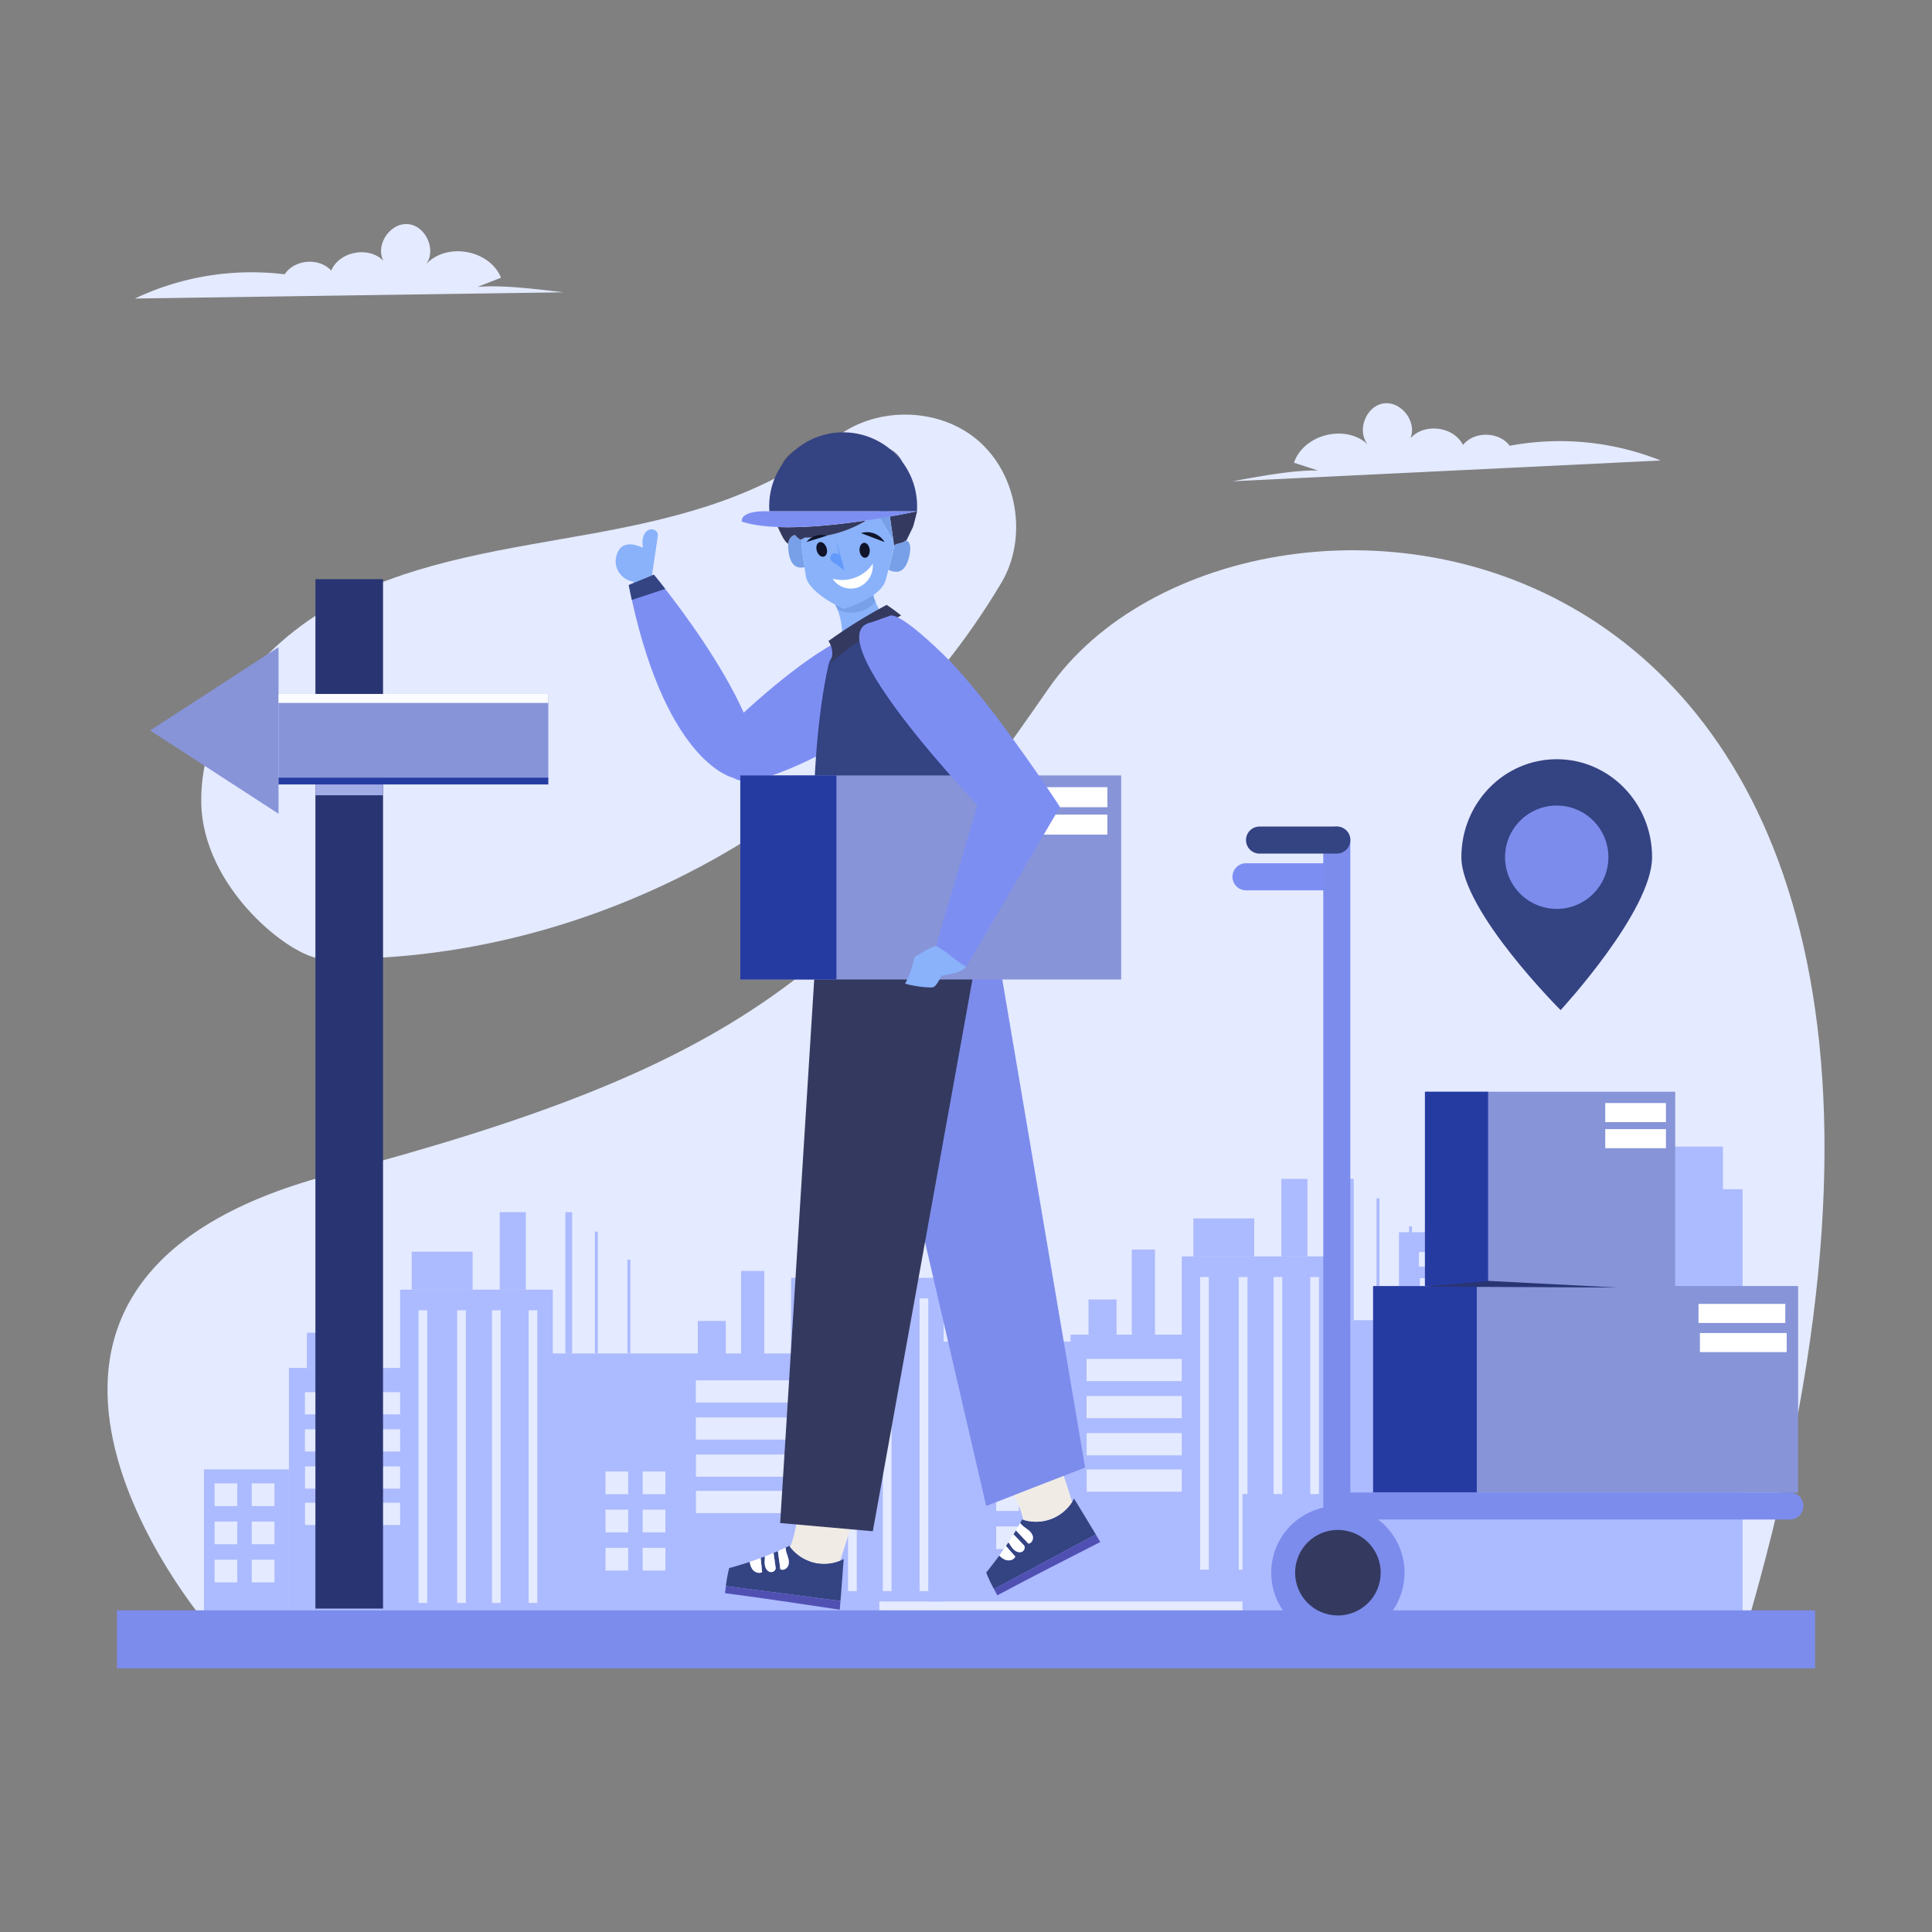 <svg xmlns="http://www.w3.org/2000/svg" data-name="Layer 1" viewBox="0 0 2000 2000"
    id="Deliverypersonholdingpackage">
    <rect x="0" y="0" width="2000" height="2000" fill="#808080" stroke="none"/>
    <path fill="#e4eaff"
        d="M214.21,1681.47s-301.33-352.15,127.14-465.29,541.37-210,743.93-503.17,1074.09-214.76,719.59,982Z"
        class="colore2eefc svgShape"></path>
    <path fill="#e4eaff"
        d="M333.06,992.41c280.88,6.78,560.07-147.65,703.59-389.18,27.71-46.64,16.68-112.59-24.7-147.67s-108.25-35.17-149.72-.19c-68.65,57.89-159.68,80.71-248,96.79S434.74,579.92,354.87,621,207.06,740.66,208.31,830.45,302.36,991.67,333.06,992.41Z"
        class="colore2eefc svgShape"></path>
    <rect width="328" height="393.49" x="1448.21" y="1275.6" fill="#acbaff"
        class="colorccdeff svgShape"></rect>
    <rect width="81" height="15" x="1468.79" y="1296.19" fill="#e4eaff" class="colore2eefc svgShape"></rect>
    <rect width="81" height="15" x="1566.79" y="1296.19" fill="#e4eaff" class="colore2eefc svgShape"></rect>
    <rect width="81" height="15" x="1662.79" y="1296.19" fill="#e4eaff" class="colore2eefc svgShape"></rect>
    <rect width="81" height="15" x="1469.79" y="1323.19" fill="#e4eaff" class="colore2eefc svgShape"></rect>
    <rect width="81" height="15" x="1567.79" y="1323.19" fill="#e4eaff" class="colore2eefc svgShape"></rect>
    <rect width="81" height="15" x="1663.79" y="1323.19" fill="#e4eaff" class="colore2eefc svgShape"></rect>
    <rect width="81" height="15" x="1469.79" y="1350.19" fill="#e4eaff" class="colore2eefc svgShape"></rect>
    <rect width="81" height="15" x="1567.79" y="1350.19" fill="#e4eaff" class="colore2eefc svgShape"></rect>
    <rect width="81" height="15" x="1663.79" y="1350.19" fill="#e4eaff" class="colore2eefc svgShape"></rect>
    <rect width="81" height="15" x="1470.79" y="1377.19" fill="#e4eaff" class="colore2eefc svgShape"></rect>
    <rect width="81" height="15" x="1568.79" y="1377.19" fill="#e4eaff" class="colore2eefc svgShape"></rect>
    <rect width="81" height="15" x="1664.79" y="1377.19" fill="#e4eaff" class="colore2eefc svgShape"></rect>
    <rect width="81" height="15" x="1471.79" y="1404.19" fill="#e4eaff" class="colore2eefc svgShape"></rect>
    <rect width="81" height="15" x="1569.79" y="1404.19" fill="#e4eaff" class="colore2eefc svgShape"></rect>
    <rect width="81" height="15" x="1665.79" y="1404.19" fill="#e4eaff" class="colore2eefc svgShape"></rect>
    <rect width="81" height="15" x="1471.79" y="1431.19" fill="#e4eaff" class="colore2eefc svgShape"></rect>
    <rect width="81" height="15" x="1569.79" y="1431.19" fill="#e4eaff" class="colore2eefc svgShape"></rect>
    <rect width="81" height="15" x="1665.79" y="1431.19" fill="#e4eaff" class="colore2eefc svgShape"></rect>
    <rect width="275" height="100" x="1471.79" y="1472.34" fill="#e4eaff"
        class="colore2eefc svgShape"></rect>
    <rect width="102" height="482.15" x="1681.56" y="1186.94" fill="#acbaff"
        class="colorccdeff svgShape"></rect>
    <rect width="30" height="438" x="1773.92" y="1231.09" fill="#acbaff"
        class="colorccdeff svgShape"></rect>
    <rect width="158" height="254" x="299.12" y="1416.1" fill="#acbaff" class="colorccdeff svgShape"></rect>
    <rect width="117.5" height="23" x="315.69" y="1441.18" fill="#e4eaff"
        class="colore2eefc svgShape"></rect>
    <rect width="117.5" height="23" x="315.69" y="1479.6" fill="#e4eaff"
        class="colore2eefc svgShape"></rect>
    <rect width="117.5" height="23" x="315.75" y="1518.01" fill="#e4eaff"
        class="colore2eefc svgShape"></rect>
    <rect width="117.5" height="23" x="315.75" y="1555.64" fill="#e4eaff"
        class="colore2eefc svgShape"></rect>
    <rect width="158" height="335" x="414.22" y="1335.1" fill="#acbaff" class="colorccdeff svgShape"></rect>
    <rect width="353.11" height="269" x="557.22" y="1401.1" fill="#acbaff"
        class="colorccdeff svgShape"></rect>
    <rect width="88" height="149" x="211.12" y="1521.1" fill="#acbaff" class="colorccdeff svgShape"></rect>
    <rect width="3" height="126.14" x="615.86" y="1274.96" fill="#acbaff"
        class="colorccdeff svgShape"></rect>
    <rect width="3" height="97.1" x="649.54" y="1304" fill="#acbaff" class="colorccdeff svgShape"></rect>
    <rect width="7" height="146.27" x="585.27" y="1254.83" fill="#acbaff"
        class="colorccdeff svgShape"></rect>
    <rect width="29" height="36.41" x="317.68" y="1379.69" fill="#acbaff"
        class="colorccdeff svgShape"></rect>
    <rect width="63" height="39.34" x="426.23" y="1295.75" fill="#acbaff"
        class="colorccdeff svgShape"></rect>
    <rect width="27" height="80.27" x="517.33" y="1254.83" fill="#acbaff"
        class="colorccdeff svgShape"></rect>
    <rect width="24" height="88.14" x="362.5" y="1327.96" fill="#acbaff"
        class="colorccdeff svgShape"></rect>
    <rect width="23.5" height="23.5" x="222.12" y="1535.6" fill="#e4eaff"
        class="colore2eefc svgShape"></rect>
    <rect width="23.5" height="23.5" x="260.62" y="1535.6" fill="#e4eaff"
        class="colore2eefc svgShape"></rect>
    <rect width="23.5" height="23.5" x="222.12" y="1575.1" fill="#e4eaff"
        class="colore2eefc svgShape"></rect>
    <rect width="23.5" height="23.5" x="260.62" y="1575.1" fill="#e4eaff"
        class="colore2eefc svgShape"></rect>
    <rect width="23.5" height="23.5" x="222.12" y="1614.6" fill="#e4eaff"
        class="colore2eefc svgShape"></rect>
    <rect width="23.5" height="23.5" x="260.62" y="1614.6" fill="#e4eaff"
        class="colore2eefc svgShape"></rect>
    <rect width="9" height="303" x="433.25" y="1356.39" fill="#e4eaff" class="colore2eefc svgShape"></rect>
    <rect width="9" height="303" x="473.25" y="1356.39" fill="#e4eaff" class="colore2eefc svgShape"></rect>
    <rect width="9" height="303" x="509.26" y="1356.39" fill="#e4eaff" class="colore2eefc svgShape"></rect>
    <rect width="9" height="303" x="547.26" y="1356.39" fill="#e4eaff" class="colore2eefc svgShape"></rect>
    <rect width="158" height="254" x="703.79" y="1403.81" fill="#acbaff"
        class="colorccdeff svgShape"></rect>
    <rect width="117.5" height="23" x="720.35" y="1428.9" fill="#e4eaff"
        class="colore2eefc svgShape"></rect>
    <rect width="117.5" height="23" x="720.35" y="1467.31" fill="#e4eaff"
        class="colore2eefc svgShape"></rect>
    <rect width="117.5" height="23" x="720.42" y="1505.73" fill="#e4eaff"
        class="colore2eefc svgShape"></rect>
    <rect width="117.5" height="23" x="720.42" y="1543.36" fill="#e4eaff"
        class="colore2eefc svgShape"></rect>
    <rect width="158" height="335" x="818.89" y="1322.81" fill="#acbaff"
        class="colorccdeff svgShape"></rect>
    <rect width="353.11" height="269" x="961.89" y="1388.81" fill="#acbaff"
        class="colorccdeff svgShape"></rect>
    <rect width="88" height="149" x="615.79" y="1508.81" fill="#acbaff" class="colorccdeff svgShape"></rect>
    <rect width="3" height="126.14" x="1020.52" y="1262.68" fill="#acbaff"
        class="colorccdeff svgShape"></rect>
    <rect width="3" height="97.1" x="1054.21" y="1291.71" fill="#acbaff"
        class="colorccdeff svgShape"></rect>
    <rect width="7" height="146.27" x="989.94" y="1242.54" fill="#acbaff"
        class="colorccdeff svgShape"></rect>
    <rect width="29" height="36.41" x="722.35" y="1367.41" fill="#acbaff"
        class="colorccdeff svgShape"></rect>
    <rect width="63" height="39.34" x="830.89" y="1283.47" fill="#acbaff"
        class="colorccdeff svgShape"></rect>
    <rect width="27" height="80.27" x="922" y="1242.54" fill="#acbaff" class="colorccdeff svgShape"></rect>
    <rect width="24" height="88.14" x="767.17" y="1315.68" fill="#acbaff"
        class="colorccdeff svgShape"></rect>
    <rect width="23.5" height="23.5" x="626.79" y="1523.31" fill="#e4eaff"
        class="colore2eefc svgShape"></rect>
    <rect width="23.5" height="23.5" x="665.29" y="1523.31" fill="#e4eaff"
        class="colore2eefc svgShape"></rect>
    <rect width="23.5" height="23.5" x="626.79" y="1562.81" fill="#e4eaff"
        class="colore2eefc svgShape"></rect>
    <rect width="23.5" height="23.5" x="665.29" y="1562.81" fill="#e4eaff"
        class="colore2eefc svgShape"></rect>
    <rect width="23.5" height="23.5" x="626.79" y="1602.31" fill="#e4eaff"
        class="colore2eefc svgShape"></rect>
    <rect width="23.5" height="23.5" x="665.29" y="1602.31" fill="#e4eaff"
        class="colore2eefc svgShape"></rect>
    <rect width="9" height="303" x="837.92" y="1344.1" fill="#e4eaff" class="colore2eefc svgShape"></rect>
    <rect width="9" height="303" x="877.92" y="1344.1" fill="#e4eaff" class="colore2eefc svgShape"></rect>
    <rect width="9" height="303" x="913.93" y="1344.1" fill="#e4eaff" class="colore2eefc svgShape"></rect>
    <rect width="9" height="303" x="951.93" y="1344.1" fill="#e4eaff" class="colore2eefc svgShape"></rect>
    <rect width="158" height="254" x="1108.26" y="1381.65" fill="#acbaff"
        class="colorccdeff svgShape"></rect>
    <rect width="117.5" height="23" x="1124.82" y="1406.74" fill="#e4eaff"
        class="colore2eefc svgShape"></rect>
    <rect width="117.5" height="23" x="1124.82" y="1445.15" fill="#e4eaff"
        class="colore2eefc svgShape"></rect>
    <rect width="117.5" height="23" x="1124.88" y="1483.56" fill="#e4eaff"
        class="colore2eefc svgShape"></rect>
    <rect width="117.5" height="23" x="1124.88" y="1521.2" fill="#e4eaff"
        class="colore2eefc svgShape"></rect>
    <rect width="158" height="335" x="1223.36" y="1300.65" fill="#acbaff"
        class="colorccdeff svgShape"></rect>
    <rect width="353.11" height="269" x="1366.36" y="1366.65" fill="#acbaff"
        class="colorccdeff svgShape"></rect>
    <rect width="88" height="149" x="1020.26" y="1486.65" fill="#acbaff"
        class="colorccdeff svgShape"></rect>
    <rect width="3" height="126.14" x="1424.99" y="1240.51" fill="#acbaff"
        class="colorccdeff svgShape"></rect>
    <rect width="3" height="97.1" x="1458.67" y="1269.55" fill="#acbaff"
        class="colorccdeff svgShape"></rect>
    <rect width="7" height="146.27" x="1394.4" y="1220.38" fill="#acbaff"
        class="colorccdeff svgShape"></rect>
    <rect width="29" height="36.41" x="1126.81" y="1345.24" fill="#acbaff"
        class="colorccdeff svgShape"></rect>
    <rect width="63" height="39.34" x="1235.36" y="1261.31" fill="#acbaff"
        class="colorccdeff svgShape"></rect>
    <rect width="27" height="80.27" x="1326.47" y="1220.38" fill="#acbaff"
        class="colorccdeff svgShape"></rect>
    <rect width="24" height="88.14" x="1171.63" y="1293.52" fill="#acbaff"
        class="colorccdeff svgShape"></rect>
    <rect width="23.5" height="23.5" x="1031.26" y="1501.15" fill="#e4eaff"
        class="colore2eefc svgShape"></rect>
    <rect width="23.5" height="23.5" x="1069.76" y="1501.15" fill="#e4eaff"
        class="colore2eefc svgShape"></rect>
    <rect width="23.5" height="23.5" x="1031.26" y="1540.65" fill="#e4eaff"
        class="colore2eefc svgShape"></rect>
    <rect width="23.5" height="23.5" x="1069.76" y="1540.65" fill="#e4eaff"
        class="colore2eefc svgShape"></rect>
    <rect width="23.5" height="23.5" x="1031.26" y="1580.15" fill="#e4eaff"
        class="colore2eefc svgShape"></rect>
    <rect width="23.5" height="23.5" x="1069.76" y="1580.15" fill="#e4eaff"
        class="colore2eefc svgShape"></rect>
    <rect width="9" height="303" x="1242.38" y="1321.94" fill="#e4eaff" class="colore2eefc svgShape"></rect>
    <rect width="9" height="303" x="1282.38" y="1321.94" fill="#e4eaff" class="colore2eefc svgShape"></rect>
    <rect width="9" height="303" x="1318.39" y="1321.94" fill="#e4eaff" class="colore2eefc svgShape"></rect>
    <rect width="9" height="303" x="1356.4" y="1321.94" fill="#e4eaff" class="colore2eefc svgShape"></rect>
    <rect width="162" height="123.31" x="1286.21" y="1546.64" fill="#acbaff"
        class="colorccdeff svgShape"></rect>
    <rect width="6" height="6" x="1594.25" y="1638.83" fill="#acbaff" class="colorccdeff svgShape"></rect>
    <rect width="70" height="1065.66" x="326.52" y="599.54" fill="#293573"
        class="colorec7f37 svgShape"></rect>
    <rect width="279.28" height="87.88" x="288.33" y="718.38" fill="#8794d8"
        class="colorfebe3d svgShape"></rect>
    <polygon fill="#8794d8" points="155.42 756.17 288.33 669.94 288.33 842.39 155.42 756.17"
        class="colorfebe3d svgShape"></polygon>
    <rect width="70" height="17" x="326.52" y="806.26" fill="#a1abe6" class="colora54545 svgShape"></rect>
    <rect width="279.28" height="7" x="288.33" y="805.06" fill="#263ba2"
        class="colorf8a23a svgShape"></rect>
    <rect width="279.28" height="9.29" x="288.33" y="718.38" fill="#fafcff"
        class="colorfce373 svgShape"></rect>
    <path fill="#e4eaff"
        d="M1364.35,487.06l-24.84-8c10-29.64,53.92-40.47,76.5-18.84-11.85-14.18-2-39.93,16.29-42.59s35,19.25,27.71,36.21c14.15-16.31,44.75-12.51,54.47,6.77,11.67-14.46,37.21-14,48.37.84a281.92,281.92,0,0,1,156.28,15.26l-443.26,21.51C1307.79,492.41,1339.71,486.58,1364.35,487.06Z"
        class="colore2eefc svgShape"></path>
    <rect width="439.71" height="213.57" x="1421.52" y="1331.46" fill="#8794d8"
        class="colorfebe3d svgShape"></rect>
    <rect width="107.26" height="213.57" x="1421.52" y="1331.46" fill="#263ba2"
        class="colorf8a23a svgShape"></rect>
    <rect width="258.8" height="201.18" x="1475.15" y="1130.27" fill="#8794d8"
        class="colorfebe3d svgShape"></rect>
    <rect width="65.33" height="201.18" x="1475.15" y="1130.27" fill="#263ba2"
        class="colorf8a23a svgShape"></rect>
    <polygon fill="#293573" points="1474.48 1331.95 1540.47 1325.95 1674.3 1332.87 1474.48 1331.95"
        class="colorec7f37 svgShape"></polygon>
    <rect width="89.83" height="19.76" x="1758.3" y="1349.78" fill="#ffffff"
        class="colorffffff svgShape"></rect>
    <rect width="89.83" height="19.76" x="1759.74" y="1379.93" fill="#ffffff"
        class="colorffffff svgShape"></rect>
    <rect width="62.82" height="19.76" x="1661.75" y="1141.86" fill="#ffffff"
        class="colorffffff svgShape"></rect>
    <rect width="62.82" height="19.76" x="1661.75" y="1168.87" fill="#ffffff"
        class="colorffffff svgShape"></rect>
    <rect width="439.71" height="213.57" x="1421.52" y="1331.46" fill="#8794d8"
        class="colorfebe3d svgShape"></rect>
    <rect width="107.26" height="213.57" x="1421.52" y="1331.46" fill="#263ba2"
        class="colorf8a23a svgShape"></rect>
    <rect width="258.8" height="201.18" x="1475.15" y="1130.27" fill="#8794d8"
        class="colorfebe3d svgShape"></rect>
    <rect width="65.33" height="201.18" x="1475.15" y="1130.27" fill="#263ba2"
        class="colorf8a23a svgShape"></rect>
    <polygon fill="#293573" points="1474.48 1331.95 1540.47 1325.95 1674.3 1332.87 1474.48 1331.95"
        class="colorec7f37 svgShape"></polygon>
    <rect width="89.83" height="19.76" x="1758.3" y="1349.78" fill="#ffffff"
        class="colorffffff svgShape"></rect>
    <rect width="89.83" height="19.76" x="1759.74" y="1379.93" fill="#ffffff"
        class="colorffffff svgShape"></rect>
    <rect width="62.82" height="19.76" x="1661.75" y="1141.86" fill="#ffffff"
        class="colorffffff svgShape"></rect>
    <rect width="62.82" height="19.76" x="1661.75" y="1168.87" fill="#ffffff"
        class="colorffffff svgShape"></rect>
    <path fill="#e4eaff"
        d="M494.37,297l24.29-9.52c-11.8-29-56.36-37-77.53-14,10.93-14.9-.52-40-18.94-41.47s-33.76,21.42-25.38,37.88c-15.15-15.39-45.45-9.66-53.94,10.19-12.56-13.7-38-11.65-48.22,3.88a281.8,281.8,0,0,0-155,25.08l443.74-6.45C551.16,298.74,518.93,294.92,494.37,297Z"
        class="colore2eefc svgShape"></path>
    <rect width="1757.93" height="60" x="121.03" y="1667.03" fill="#7c8cec"
        class="color1a1a35 svgShape"></rect>
    <path fill="#344382"
        d="M1512.81,887.28c0-56,44.19-101.34,98.71-101.34s98.71,45.37,98.71,101.34-94.68,158.38-94.68,158.38S1512.81,943.25,1512.81,887.28Z"
        class="colorf75c3d svgShape"></path>
    <circle cx="1611.52" cy="887.39" r="53.49" fill="#7c8cec" class="color1a1a35 svgShape"></circle>
    <path fill="#7c8cec"
        d="M1383.86,1559h0a14,14,0,0,1,14-14h455a14,14,0,0,1,14,14h0a14,14,0,0,1-14,14h-455A14,14,0,0,1,1383.86,1559Z"
        class="color1a1a35 svgShape"></path>
    <path fill="#7d8ef3"
        d="M1275.86,907.64h0a14,14,0,0,1,14-14h80a14,14,0,0,1,14,14h0a14,14,0,0,1-14,14h-80A14,14,0,0,1,1275.86,907.64Z"
        class="colore44531 svgShape"></path>
    <path fill="#7c8cec"
        d="M1383.86,1585.64h0a14,14,0,0,1-14-14v-702a14,14,0,0,1,14-14h0a14,14,0,0,1,14,14v702A14,14,0,0,1,1383.86,1585.64Z"
        class="color1a1a35 svgShape"></path>
    <path fill="#344382"
        d="M1289.86,869.64h0a14,14,0,0,1,14-14h80a14,14,0,0,1,14,14h0a14,14,0,0,1-14,14h-80A14,14,0,0,1,1289.86,869.64Z"
        class="colorf75c3d svgShape"></path>
    <circle cx="1384.97" cy="1628.03" r="69" fill="#7c8cec" class="color1a1a35 svgShape"></circle>
    <circle cx="1384.97" cy="1628.03" r="44.3" fill="#343a5f"
        transform="rotate(-78.01 1384.993 1628.03)" class="color38385c svgShape"></circle>
    <path fill="#344382"
        d="M870.06,1657.3l-118.6-15.39a136.3,136.3,0,0,1,3.41-18.64q10.74-2.89,21.3-6.45a17.29,17.29,0,0,0,2.49,7.32c2.21,3.3,6.9,5.3,10.28,3.24-.51-4.85-1-9.68-1.51-14.54,1.46-.53,2.89-1.08,4.35-1.65,0,.75,0,1.5,0,2.24-.12,2.75-.35,5.55.38,8.21s2.67,5.17,5.38,5.71,5.84-1.77,5.45-4.49q-1.07-7.63-2.16-15.28c1.51-.62,3-1.26,4.48-1.9q1.26,9.32,2.5,18.66c3.11,2,7.47-.84,8.45-4.4a13.66,13.66,0,0,0-.38-7.24c-.32-1.21-.73-2.41-1.11-3.58,0-.17-.12-.35-.17-.52a23.2,23.2,0,0,1-1.32-6.51h0c1.3-.59,2.59-1.2,3.87-1.82.24.35.5.69.76,1a44.29,44.29,0,0,0,51.93,14.26c1.21-.5,2.41-1,3.56-1.64C872.34,1628,871.3,1642,870.06,1657.3Z"
        class="colorf75c3d svgShape"></path>
    <path
        d="M869.29,1666.34c-39.49-5.95-79-11.91-118.75-17.1.29-2.45.6-4.91.92-7.33q59.31,7.71,118.6,15.39C869.8,1660.26,869.55,1663.27,869.29,1666.34Z"
        fill="#5050b3" class="color000000 svgShape"></path>
    <path fill="#ffffff"
        d="M807.77 1624.33q-1.24-9.33-2.5-18.66c2.66-1.16 5.32-2.36 8-3.59a23.2 23.2 0 001.32 6.51c.05.17.12.35.17.52.38 1.17.79 2.37 1.11 3.58a13.66 13.66 0 01.38 7.24C815.24 1623.5 810.88 1626.35 807.77 1624.33zM797.5 1627.34c-2.71-.53-4.64-3.06-5.38-5.71s-.5-5.46-.38-8.21c0-.74 0-1.49 0-2.24 3-1.15 6-2.37 9-3.62q1.1 7.64 2.16 15.28C803.34 1625.57 800.2 1627.86 797.5 1627.34zM788.94 1627.38c-3.38 2.07-8.07.06-10.28-3.24a17.15 17.15 0 01-2.49-7.32q5.66-1.89 11.26-4C787.93 1617.7 788.43 1622.53 788.94 1627.38z"
        class="colorffffff svgShape"></path>
    <path fill="#f0ece5"
        d="M869.79,1615.54a44.29,44.29,0,0,1-51.93-14.26,100.65,100.65,0,0,0,7.49-36.81c18.85,5.17,37.69,10.32,55.85,15.16Q875.51,1597.58,869.79,1615.54Z"
        class="colorfbb8a5 svgShape"></path>
    <path fill="#344382"
        d="M1134.4,1588.51Q1081.69,1616.73,1029,1645a135.08,135.08,0,0,1-8.07-17.15q7-8.61,13.58-17.63a17.26,17.26,0,0,0,6.29,4.51c3.72,1.4,8.7.3,10.25-3.34l-9.69-10.95c.88-1.28,1.72-2.56,2.58-3.87.45.6.86,1.22,1.27,1.84,1.5,2.31,2.94,4.72,5.08,6.46s5.18,2.65,7.69,1.51,3.72-4.83,1.82-6.82q-5.31-5.58-10.65-11.17c.87-1.38,1.7-2.77,2.54-4.15,4.29,4.56,8.6,9.15,12.88,13.73,3.7-.17,5.59-5,4.31-8.49a13.71,13.71,0,0,0-4.52-5.67c-1-.79-2-1.54-3-2.27l-.44-.32a23.08,23.08,0,0,1-4.86-4.53h0c.71-1.24,1.41-2.48,2.09-3.73.4.14.81.27,1.22.39a44.28,44.28,0,0,0,50.54-18.6c.69-1.11,1.35-2.24,1.95-3.4C1119.19,1563.32,1126.53,1575.36,1134.4,1588.51Z"
        class="colorf75c3d svgShape"></path>
    <path
        d="M1139,1596.31c-35.59,18.12-71.18,36.24-106.55,55.15-1.19-2.17-2.37-4.35-3.52-6.5l105.43-56.45C1135.92,1591.07,1137.46,1593.66,1139,1596.31Z"
        fill="#5050b3" class="color000000 svgShape"></path>
    <path fill="#ffffff"
        d="M1064.55 1597.91l-12.88-13.73c1.49-2.5 3-5 4.38-7.55a23.32 23.32 0 004.86 4.53l.44.32c1 .73 2 1.47 3 2.27a13.65 13.65 0 014.52 5.67C1070.15 1592.89 1068.26 1597.74 1064.55 1597.91zM1058 1606.33c-2.51 1.14-5.55.21-7.69-1.51s-3.58-4.15-5.08-6.46c-.41-.61-.82-1.24-1.27-1.84 1.78-2.69 3.52-5.43 5.22-8.18q5.34 5.58 10.65 11.17C1061.67 1601.5 1060.45 1605.19 1058 1606.33zM1051 1611.34c-1.55 3.65-6.53 4.74-10.25 3.34a17.11 17.11 0 01-6.29-4.51q3.49-4.83 6.85-9.79Q1046.17 1605.88 1051 1611.34z"
        class="colorffffff svgShape"></path>
    <path fill="#f0ece5"
        d="M1109.9,1554.69a44.28,44.28,0,0,1-50.54,18.6,100.56,100.56,0,0,0-15.31-34.3c18.34-6.76,36.67-13.53,54.25-20.15Q1104.11,1536.75,1109.9,1554.69Z"
        class="colorfbb8a5 svgShape"></path>
    <polygon fill="#7c8cec"
        points="1020.9 1558.99 869.35 905.02 1027.46 954.44 1123.3 1519.15 1020.9 1558.99"
        class="color1a1a35 svgShape"></polygon>
    <polygon fill="#343a5f"
        points="807.62 1576.64 847.4 941.58 1012.95 979.18 903.53 1585.15 807.62 1576.64"
        class="color38385c svgShape"></polygon>
    <path fill="#89b2fb"
        d="M849.28,613c6.74-.39,6.34,2,11.28,6.61a21.4,21.4,0,0,1,4.46,6.75,72.34,72.34,0,0,1,6.41,38,138.93,138.93,0,0,1,43.05-26.23c-7.07-9.81-10.88-21.55-14.05-33.22a60.07,60.07,0,0,0-4-11.66,11.87,11.87,0,0,0-3.48-4.44c-2.61-1.86-6.11-1.87-9.28-1.38-8.55,1.32-16.32,5.65-23.66,10.23q-8.41,5.25-16.45,11.07c-1.87,1.35,5.88,3,5.7,5.32"
        class="colorfbb089 svgShape"></path>
    <path fill="#7d8ef3"
        d="M872.24,768.57S782,821.06,759.56,805.37c0,0-67.68-13.12-105.46-184.31q-1.67-7.51-3.25-15.45l26-10.74s4.55,5.46,11.79,14.76c19.72,25.3,59.35,79,81.25,128.16,0,0,68.88-64.88,111.94-80.13Z"
        class="colore44531 svgShape"></path>
    <path fill="#344382"
        d="M868.83,669.45c-3.73.12-5.88,5.58-3.24,8.21-5.21,1.22-7.3,7.37-8.42,12.61-16.53,77.21-14.45,157-18.46,235.85-.59,11.56-1.32,23.18-4,34.45a248.65,248.65,0,0,0,51.51-2.28c13.26-2,26.52-5,39.9-4.27,12.17.7,23.92,4.53,35.91,6.72a135.1,135.1,0,0,0,55.59-1.51c4.29-14.32,3.63-29.63,2.09-44.5-4.38-42.42-15.47-83.82-26.52-125-4.7-17.53-9.45-35.17-17.15-51.6-4.68-10-10.42-19.44-16.14-28.87L922.2,647.11c-1.09-1.79-2.34-3.72-4.34-4.37-2.86-.93-5.73,1.15-8.07,3A168.48,168.48,0,0,1,864.37,672"
        class="colorf75c3d svgShape"></path>
    <path fill="#343a5f"
        d="M918.79,625.68a522.65,522.65,0,0,0-61.17,37.93,23.28,23.28,0,0,1,1.66,23,411.78,411.78,0,0,1,73.57-49.46,181,181,0,0,0-14.93-10.92"
        class="color38385c svgShape"></path>
    <rect width="394.28" height="211.24" x="766.35" y="802.73" fill="#8794d8"
        class="colorfebe3d svgShape"></rect>
    <rect width="99.53" height="211.24" x="766.35" y="802.73" fill="#263ba2"
        class="colorf8a23a svgShape"></rect>
    <rect width="95.7" height="20.74" x="1050.64" y="814.89" fill="#ffffff"
        class="colorffffff svgShape"></rect>
    <rect width="95.7" height="20.74" x="1050.64" y="843.25" fill="#ffffff"
        class="colorffffff svgShape"></rect>
    <path fill="#7d8ef3"
        d="M901.38,644.5l19.72-7s6.66-7.39,55.49,40.08S1097.3,835.35,1097.3,835.35l-97,165.36-31.73-20.32,43.22-147S784.66,595.13,949.28,652.59"
        class="colore44531 svgShape"></path>
    <path fill="#89b2fb"
        d="M969,979.25c-7.48,2.11-13.37,6.15-20,10.08a4.61,4.61,0,0,0-2.76,3.86A109.72,109.72,0,0,1,937,1018.3a111.86,111.86,0,0,0,25.72,3.92,8.56,8.56,0,0,0,3.35-.34,7.81,7.81,0,0,0,3.28-2.86,42.17,42.17,0,0,0,5.1-8.82c9.84-2,18.95-2.47,25.85-9.5-8.77-4.16-16.54-12.47-24.8-17.53-2.27-1.39-4.32-3-6.64-4"
        class="colorfbb089 svgShape"></path>
    <path fill="#b6bbc4"
        d="M923.9,512.9c1-.21,1.9-.45,2.82-.71l.58-.17h0l-.57.17C925.79,512.44,924.85,512.69,923.9,512.9Z"
        class="colore1c2b0 svgShape"></path>
    <path fill="#78a0e8"
        d="M816 562.8a38 38 0 00.12 6.39c.95 10.36 4.18 15.42 8.34 17.37a7.89 7.89 0 00.91.37 13.53 13.53 0 007.51.21c-1-6.56-1.8-12.86-2.42-18.34-.46-3.91-.81-7.4-1-10.3-1.4 1-6.39-4.69-6.39-4.69C818.73 554.72 816.59 558.51 816 562.8zM883.94 631.56s0 0 0-.1S883.87 631.55 883.94 631.56zm-20-8.29c3.29 1 8.38-7.14 11-6.51 3.37.82 5.93 1.31 7.11 1.52l.26.05 0 .15.19-.12.22 0 0-.15c.6-.37 1.91-1.18 3.65-2.34 1.18-.77 2.56-1.72 4.07-2.79h0c2.71-1.93 10.35-1.56 13.49-4.24.6 5-.92 7.08 2.3 13.94a24.43 24.43 0 01-1.75 1.92 31.36 31.36 0 01-6.4 5 33.08 33.08 0 01-10.76 4 33.89 33.89 0 01-9.91.38 31.31 31.31 0 01-9.34-2.52c-.72-.32-.64-.84-1.33-1.21C867.7 625.68 868.65 637.49 864 623.27zM919.77 589.75a16.64 16.64 0 009.46 2.06 9.82 9.82 0 002.47-.66c4.1-1.69 7.64-6.36 9.7-16 2.2-10.34.06-14.53-3.46-15.74l-.05 0a5 5 0 01-1.53 1c-1.9 1.9-9.36 2.23-10.58 4.35-.21 1.05-.45 2.17-.71 3.35-.11.52-.23 1-.35 1.6l-.18.82-.39 1.68c0 .08 0 .16-.06.25-.24 1-.48 2.07-.74 3.13-.08.35-.17.72-.26 1.08l0 .13c-.13.55-.28 1.11-.41 1.67s-.21.84-.32 1.27C921.55 582.94 920.7 586.3 919.77 589.75z"
        class="colore88a78 svgShape"></path>
    <path fill="#f0ece5"
        d="M845.36,543.23l24.35-4.87a16.83,16.83,0,0,0-2.22-1,20.53,20.53,0,0,0-19.81,3.53h0A17.47,17.47,0,0,0,845.36,543.23Z"
        class="colorffece6 svgShape"></path>
    <path fill="#89b2fb"
        d="M829.37,558.5h0c.23,2.9.59,6.4,1,10.31.62,5.48,1.46,11.78,2.42,18.34.43,3,.89,6,1.37,9,1,6.32,5.94,12.32,12,17.49a98.35,98.35,0,0,0,12.28,8.76c2.94,1.8,5.75,3.34,8.13,4.59,3.07,1.61,5.44,2.7,6.53,3.2l.24.12.21.09.21-.07c.67-.22,2.14-.68,4.11-1.39,1.33-.47,2.9-1,4.62-1.73h0c3.09-1.22,6.71-2.77,10.41-4.62a82,82,0,0,0,13.19-8.07c5.07-3.91,9.12-8.45,10.56-13.53,1.07-3.78,2.1-7.55,3.07-11.21.93-3.45,1.78-6.81,2.56-10,.1-.43.21-.85.32-1.27s.28-1.13.41-1.67l0-.13c.08-.36.18-.73.26-1.08.26-1.08.51-2.12.74-3.13a2.27,2.27,0,0,0,.06-.25q.2-.87.39-1.68l.18-.82c.12-.55.24-1.08.35-1.6.26-1.18.5-2.31.71-3.35a1.56,1.56,0,0,0-.14.33c-.23-1.57-.46-3.15-.7-4.72-1.75-3-4.35-7.51-7.35-12.65L916,545l-2.16-3.67-1.64-2.8-1.68-2.84c-.89-1.51-1.79-3-2.69-4.53a112,112,0,0,1-10.86,7.56,17,17,0,0,0-1.89.15l.89.45a123,123,0,0,1-59.77,17.22c-1,0-2,0-3,0C833,556.56,829.5,558.64,829.37,558.5Z"
        class="colorfbb089 svgShape"></path>
    <path fill="#343a5f"
        d="M920.36 529.31a0 0 0 000 0h0zM921.65 465c-.21-.12-.42-.25-.64-.36a76.77 76.77 0 0113.51 14.15A34.73 34.73 0 00921.65 465zm-33.37 64.34l0 0h0zm7 9.65c-27.78 4.1-61.72 7.71-90.24 6.62.08.14.18.29.27.43s0 0 0 0c1.94 3.58 4.77 10.88 8.15 14.75a8.42 8.42 0 002.48 2.06.09.09 0 010-.05c.63-4.29 2.77-8.08 7-9 0 0 5 5.66 6.4 4.69h0c.13.14 3.58-1.94 3.76-1.94 1 0 2 0 3 0A123.09 123.09 0 00896 539.3zm-86.83-9.65h-8.29a0 0 0 000 0h8.3S808.44 529.32 808.44 529.31zm1.92-50.26l.42.19a76.64 76.64 0 0112.37-13.39A45.57 45.57 0 00810.36 479.05zM949.38 529.12c-.83 3.52-1.67 7-2.6 10.51-.55 2.07-1.13 4.11-1.76 6.13q-3.12 6.39-6.22 12.78l-.63.61-.23.22-.05 0a4.79 4.79 0 01-1.53 1c-1.91 1.9-9.37 2.23-10.58 4.35a1.36 1.36 0 00-.14.33l-.69-4.72-.27-1.82q-1.75-11.91-3.51-23.81c3.49-.62 6.73-1.22 9.68-1.77 8.07-1.52 13.92-2.73 16.64-3.31l.11 0 1.6-.34s0-.09 0-.14z"
        class="color38385c svgShape"></path>
    <path fill="#78a0e8"
        d="M907.81,531.14l2.69,4.53,1.68,2.84c.55.94,1.11,1.87,1.64,2.8L916,545l1.62,2.77c3,5.14,5.6,9.61,7.35,12.65l-.27-1.82q-2.31-15.65-4.61-31.26h0c-.33-2.15-.64-4.3-1-6.44-.65.67-1.29,1.34-2,2A113.19,113.19,0,0,1,907.81,531.14Z"
        class="colore88a78 svgShape"></path>
    <path fill="#5a6082"
        d="M884 473.81q1.14.09 2.28.24c.64.08 1.28.17 1.92.28.43.07.86.14 1.3.23l1.35.29 1.34.32c.59.15 1.19.31 1.78.49.76.22 1.52.46 2.26.72l.63.22c.5.18 1 .35 1.48.55.28.1.57.22.84.34l.61.25c.24.09.46.19.69.3.7.31 1.38.63 2.06 1s1.34.67 2 1c.36.19.71.38 1.06.59s.51.29.75.44h0l.21.13a4.92 4.92 0 01.43.26l.56.34a57.25 57.25 0 016.48 4.74l.33.28a58.7 58.7 0 014.33 4.16c.2.21.4.43.59.65s.61.67.9 1 .58.68.85 1 .67.83 1 1.24c.2.25.38.5.56.75.33.43.63.87.94 1.32l.71 1.05c.16.24.32.49.46.73a3.85 3.85 0 01.23.38l.26.41c.31.51.61 1 .9 1.54s.57 1 .83 1.58.53 1.06.78 1.6.48 1.08.71 1.62c.12.27.22.55.33.82.09-.25.18-.5.25-.76s.11-.34.16-.52c0 0 0 0 0-.05a.64.64 0 00.06-.18h0s0 0 0-.05c.06-.19.11-.38.16-.57.13-.44.23-.88.32-1.33 0-.16.07-.32.1-.49s.07-.33.09-.49.09-.56.13-.83a.89.89 0 000-.15l0-.22c0-.24.06-.47.08-.7 0-.05 0-.11 0-.16 0-.36.07-.71.09-1.07s0-.61 0-.91c0-.51 0-1 0-1.53a1.41 1.41 0 000-.29c0-.19 0-.39 0-.59l0-.54c0-.39-.06-.79-.11-1.18 0 0 0-.09 0-.13 0-.4-.1-.8-.16-1.2s-.1-.6-.16-.9-.11-.6-.18-.9a2.74 2.74 0 00-.09-.39c0-.18-.09-.36-.13-.54s-.12-.49-.2-.74 0-.21-.08-.31-.13-.46-.2-.68c-.18-.58-.38-1.16-.6-1.73-.1-.26-.2-.53-.31-.79-.24-.58-.5-1.16-.78-1.73-.1-.2-.19-.4-.3-.6h0c-.17-.34-.36-.68-.54-1l-.34-.59c-.12-.2-.23-.4-.35-.59q-.36-.58-.75-1.14l-.53-.75c-.27-.37-.56-.73-.84-1.08s-.59-.7-.89-1-.41-.46-.62-.67-.6-.6-.91-.9l-1-.86c-.22-.18-.43-.37-.65-.54l-.91-.7-.63-.45c-.32-.22-.64-.44-1-.64l-1-.6c-.23-.13-.45-.26-.69-.38s-.45-.24-.69-.35l-.64-.31-.9-.4-.68-.28-.3-.11-.32-.12-.64-.23-.82-.26c-.66-.2-1.33-.38-2-.54l-.95-.2-.9-.16-.3-.05-.15 0-.75-.11c-.31 0-.62-.08-.94-.1l-.42 0-.71-.05c-.38 0-.75 0-1.13 0h-.24c-.39 0-.79 0-1.18 0-.65 0-1.28.05-1.92.11l-.63.06c-.43 0-.85.1-1.27.16h0l-1.26.22c-.42.08-.84.17-1.25.27s-.82.2-1.23.32l-1.13.35a1.84 1.84 0 00-.25.09L891 470l-.37.13-1.05.43c-.3.12-.58.26-.87.4l-.76.38a.78.78 0 00-.2.11l-.72.39A26.65 26.65 0 00884 473.81zM949.21 529.17c0 .05 0 .09 0 .14l-1.6.34 1.15-.34z"
        class="color82635a svgShape"></path>
    <path fill="#101329"
        d="M915.71 561.11l-24.36-9.24A21.25 21.25 0 01915.71 561.11zM855.83 554.61l-21 6.51A19.75 19.75 0 01855.83 554.61zM848.33 561.34c2.77-.87 6 1.75 7.32 5.83s.06 8.1-2.71 9-6.06-1.75-7.33-5.84S845.55 562.2 848.33 561.34zM894.36 561.94c2.9-.26 5.56 3 5.94 7.24s-1.64 7.93-4.54 8.2-5.55-3-5.93-7.25S891.47 562.2 894.36 561.94z"
        class="color101029 svgShape"></path>
    <path fill="#6299fb" d="M865.37,558.79q1.75,8.67,3.52,17.33a4.77,4.77,0,1,0-7.33,5.24l12.75,9"
        class="colorfb6562 svgShape"></path>
    <path fill="#ffffff"
        d="M862,599c15.17,4.5,32.93-2.13,41.44-15.47a23.88,23.88,0,0,1-14.86,24.4C878.92,611.55,867.08,607.82,862,599Z"
        class="colorffffff svgShape"></path>
    <path fill="#89b2fb"
        d="M674.9,595.81q3.06-20.7,6.11-41.39c.56-3.77-3.66-7-7.43-6.44s-6.6,4-7.69,7.63-.78,7.55-.46,11.35c-4-1.6-8.1-3.22-12.41-3.44s-8.94,1.21-11.5,4.68a21.44,21.44,0,0,0,14.11,33.92c.2,1.28.4,2.56.59,3.83A52,52,0,0,1,674.9,595.81Z"
        class="colorfbb089 svgShape"></path>
    <path fill="#344382"
        d="M688.66 609.63L654.1 621.06q-1.67-7.51-3.25-15.45l26-10.74S681.42 600.33 688.66 609.63zM949.38 524.09c0 1.71-.06 3.41-.17 5.08l-.46.14H796.45q-.18-2.58-.18-5.22c0-2.06.08-4.09.24-6.11A76.56 76.56 0 01921 464.61a76.6 76.6 0 0124.44 35.21c.57 1.69 1.07 3.41 1.52 5.15A76.76 76.76 0 01949.38 524.09z"
        class="colorf75c3d svgShape"></path>
    <path fill="#7d8ef3"
        d="M948.75,529.31l-1.15.34-.11,0c-2.72.58-8.57,1.79-16.64,3.31-3,.55-6.19,1.15-9.68,1.77-7.6,1.34-16.39,2.8-25.9,4.2-27.78,4.1-61.72,7.71-90.24,6.62-14.21-.53-27.06-2.24-37.15-5.63-.14-.05,0-.1,0-.24-.67-12.27,28.39-10.36,28.39-10.36h12.23l79.8,0h60.5Z"
        class="colore44531 svgShape"></path>
</svg>